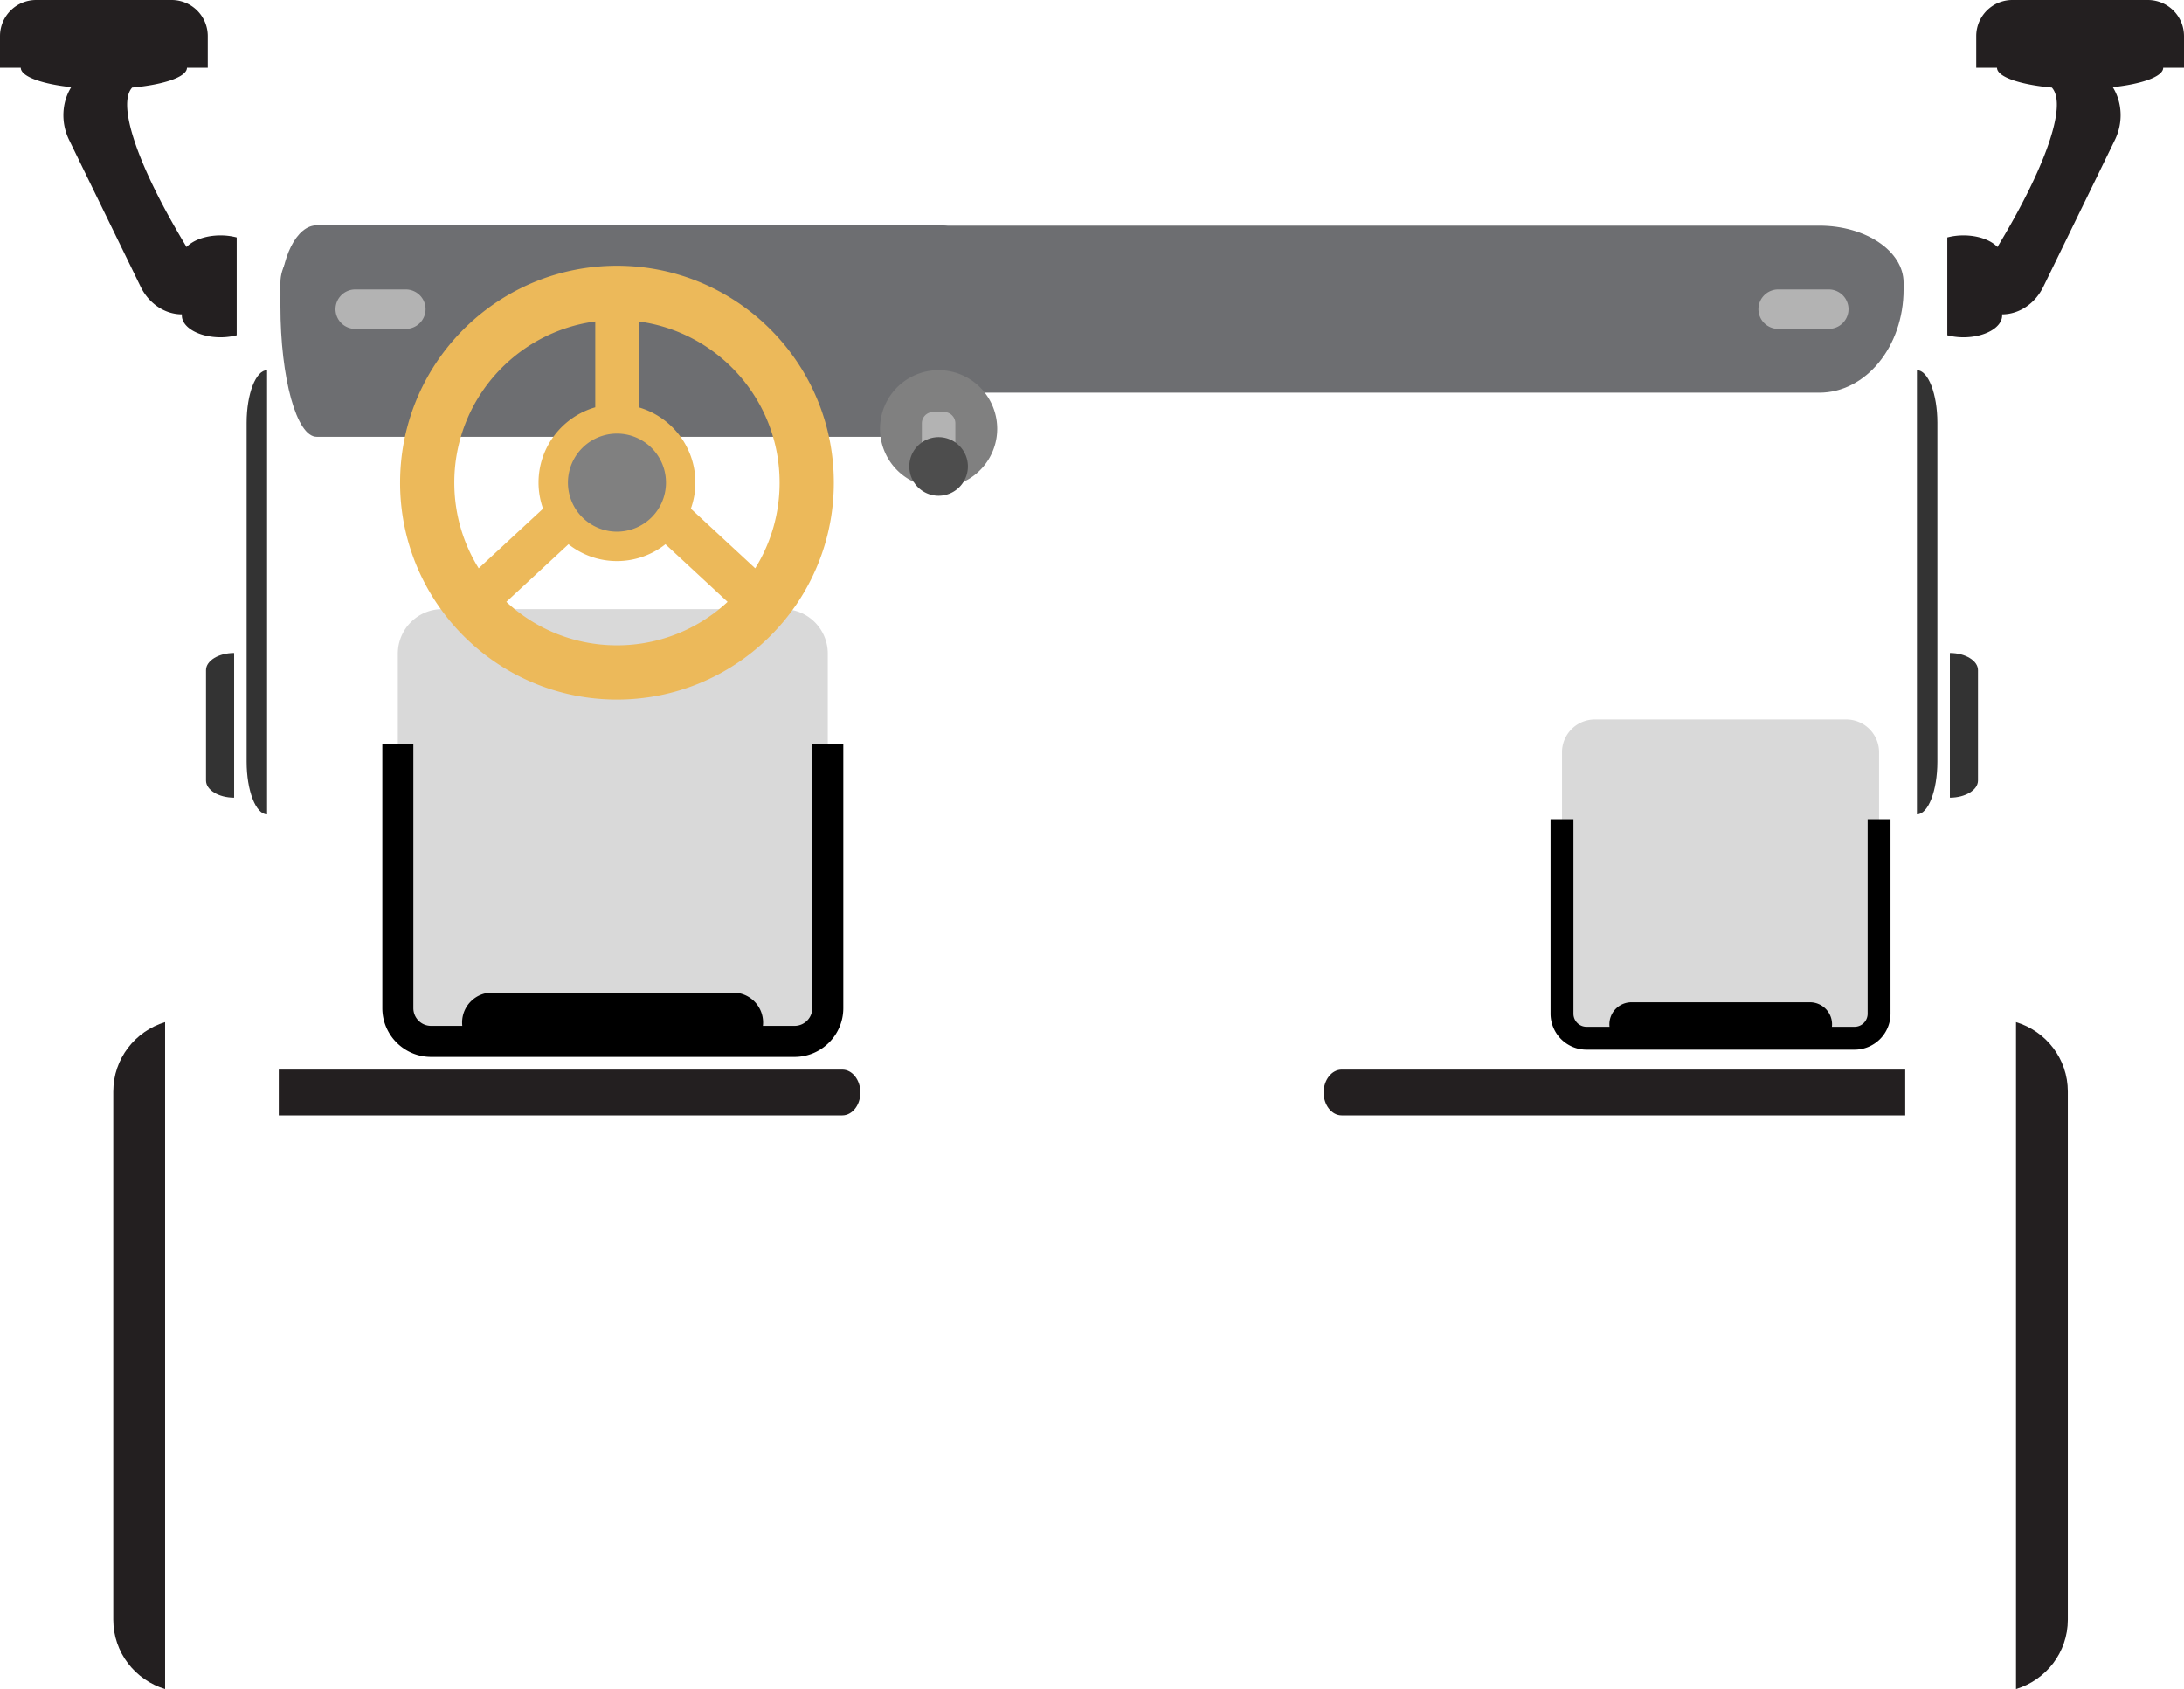 <svg xmlns="http://www.w3.org/2000/svg" width="342.237" height="264.623" viewBox="3125 -2026.357 342.237 264.623"><g data-name="Multiple Layers (25)"><path d="M3432.673-1989.48c2.32 0 4.311.743 5.33 1.822 7.403-12.227 11.016-22.225 8.528-24.981-5.007-.46-8.593-1.673-8.593-3.102h-3.258v-4.956a5.661 5.661 0 0 1 5.661-5.66h21.233a5.662 5.662 0 0 1 5.663 5.66v4.956h-3.258c0 1.364-3.256 2.533-7.903 3.037 1.45 2.313 1.686 5.497.331 8.275l-11.2 22.97c-1.35 2.772-3.897 4.347-6.467 4.352v.172c0 1.89-2.717 3.422-6.067 3.422-.904 0-1.754-.119-2.527-.32v-15.327c.773-.2 1.623-.32 2.527-.32" fill="#231f20" fill-rule="evenodd" data-name="Path 35"/><path d="M3159.563-1989.48c-2.32 0-4.31.743-5.328 1.822-7.403-12.227-11.019-22.225-8.53-24.981 5.009-.46 8.592-1.673 8.592-3.102h3.26v-4.956a5.66 5.66 0 0 0-5.661-5.66h-21.234a5.662 5.662 0 0 0-5.662 5.66v4.956h3.259c0 1.364 3.255 2.533 7.902 3.037-1.45 2.313-1.686 5.497-.33 8.275l11.198 22.97c1.35 2.772 3.9 4.347 6.468 4.352v.172c0 1.89 2.718 3.422 6.066 3.422.906 0 1.754-.119 2.528-.32v-15.327c-.774-.2-1.622-.32-2.528-.32" fill="#231f20" fill-rule="evenodd" data-name="Path 36"/><path d="M3449.034-1855.35v82.746c0 5.15-3.434 9.451-8.12 10.87v-104.486c4.686 1.42 8.12 5.72 8.12 10.87" fill="#231f20" fill-rule="evenodd" data-name="Path 37"/><path d="M3142.75-1855.35v82.746c0 5.15 3.433 9.451 8.122 10.87v-104.486c-4.689 1.42-8.121 5.72-8.121 10.87" fill="#231f20" fill-rule="evenodd" data-name="Path 39"/><path d="M3430.549-1924.054v22.668c2.424 0 4.407-1.208 4.407-2.685v-17.298c0-1.477-1.983-2.685-4.407-2.685" fill="#333" fill-rule="evenodd" data-name="Path 41"/><path d="M3161.689-1924.054v22.668c-2.425 0-4.407-1.208-4.407-2.685v-17.298c0-1.477 1.982-2.685 4.407-2.685" fill="#333" fill-rule="evenodd" data-name="Path 42"/><path d="M3425.386-1968.362v69.59c1.763 0 3.205-3.71 3.205-8.242v-53.108c0-4.532-1.442-8.24-3.205-8.24" fill="#333" fill-rule="evenodd" data-name="Path 43"/><path d="M3166.851-1968.362v69.59c-1.762 0-3.204-3.71-3.204-8.242v-53.108c0-4.532 1.442-8.24 3.204-8.24" fill="#333" fill-rule="evenodd" data-name="Path 44"/><path d="M3335.248-1858.782h88.304v7.172h-88.304c-1.558 0-2.833-1.614-2.833-3.586 0-1.972 1.275-3.586 2.833-3.586" fill="#231f20" fill-rule="evenodd" data-name="Path 46"/><path d="M3256.99-1858.782h-88.305v7.172h88.305c1.558 0 2.833-1.614 2.833-3.586 0-1.972-1.275-3.586-2.833-3.586" fill="#231f20" fill-rule="evenodd" data-name="Path 47"/><path d="M3414.313-1913.637h-39.4a5.142 5.142 0 0 0-5.143 5.142v39.401a5.142 5.142 0 0 0 5.143 5.143h39.401a5.14 5.14 0 0 0 5.141-5.141v-39.403a5.142 5.142 0 0 0-5.142-5.142Z" fill="#d9d9d9" fill-rule="evenodd" data-name="Path 62"/><path d="M3371.562-1867.538c0 1.13.92 2.049 2.05 2.049h42.001a2.05 2.05 0 0 0 2.05-2.049v-30.476h3.585v30.476a5.642 5.642 0 0 1-5.635 5.635h-42.002a5.642 5.642 0 0 1-5.635-5.635v-30.476h3.586v30.476Z" fill-rule="evenodd" data-name="Path 48"/><path d="M3377.196-1865.873a3.458 3.458 0 0 0 3.458 3.458h27.916a3.458 3.458 0 1 0 0-6.915h-27.916a3.458 3.458 0 0 0-3.458 3.457" fill-rule="evenodd" data-name="Path 49"/><path d="M3247.743-1930.925h-53.43a6.972 6.972 0 0 0-6.971 6.972v53.432a6.972 6.972 0 0 0 6.972 6.972h53.43a6.972 6.972 0 0 0 6.973-6.972v-53.43a6.973 6.973 0 0 0-6.974-6.974Z" fill="#d9d9d9" fill-rule="evenodd" data-name="Path 61"/><path d="M3189.773-1868.412a2.78 2.78 0 0 0 2.778 2.779h56.957a2.782 2.782 0 0 0 2.779-2.779v-41.328h4.862v41.328c0 4.213-3.429 7.641-7.64 7.641h-56.958c-4.213 0-7.64-3.428-7.64-7.64v-41.329h4.862v41.328Z" fill-rule="evenodd" data-name="Path 50"/><path d="M3197.413-1866.154c0 2.59 2.099 4.688 4.688 4.688h37.856a4.689 4.689 0 0 0 0-9.377h-37.856c-2.59 0-4.688 2.1-4.688 4.689" fill-rule="evenodd" data-name="Path 51"/><path d="M3182.15-1991.006h227.938c7.296 0 13.209 4 13.209 8.936v1.057c0 8.934-5.913 16.179-13.209 16.179H3182.15c-7.294 0-13.208-7.245-13.208-16.179v-1.057c0-4.935 5.914-8.936 13.208-8.936" fill="#6d6e71" fill-rule="evenodd" data-name="Path 52"/><path d="M3174.619-1991.055h97.962c3.135 0 5.677 5.065 5.677 11.313v1.337c0 11.31-2.542 20.483-5.677 20.483h-97.962c-3.136 0-5.677-9.173-5.677-20.483v-1.337c0-6.248 2.541-11.313 5.677-11.313" fill="#6d6e71" fill-rule="evenodd" data-name="Path 53"/><path d="M3262.897-1959.18a9.183 9.183 0 1 0 18.366 0 9.183 9.183 0 1 0-18.366 0" fill="gray" fill-rule="evenodd" data-name="Path 54"/><path d="M3271.221-1952.62h1.718a1.77 1.77 0 0 0 1.765-1.765v-5.653a1.77 1.77 0 0 0-1.765-1.766h-1.718a1.77 1.77 0 0 0-1.765 1.766v5.653c0 .97.795 1.765 1.765 1.765" fill="#b3b3b3" fill-rule="evenodd" data-name="Path 55"/><path d="M3267.488-1953.277a4.591 4.591 0 1 0 9.183 0 4.591 4.591 0 0 0-9.183 0" fill="#4d4d4d" fill-rule="evenodd" data-name="Path 56"/><path d="M3218.28-1984.554a34.27 34.27 0 0 1 6.796 0c17.173 1.704 30.585 16.192 30.585 33.813 0 7.16-2.219 13.8-6 19.278a34.13 34.13 0 0 1-4.406 5.184c-6.111 5.891-14.417 9.522-23.576 9.522-9.16 0-17.467-3.63-23.578-9.522a34.187 34.187 0 0 1-4.405-5.184 33.816 33.816 0 0 1-6.001-19.278c0-17.621 13.412-32.109 30.585-33.813m28.885 33.813c0-12.923-9.62-23.593-22.089-25.255v13.453c5.133 1.475 8.892 6.196 8.892 11.802 0 1.432-.257 2.8-.708 4.078l10.083 9.345a25.356 25.356 0 0 0 3.822-13.423m-25.486 25.488a25.392 25.392 0 0 0 17.335-6.81l-9.74-9.029a12.226 12.226 0 0 1-7.595 2.64c-2.87 0-5.504-.991-7.596-2.64l-9.74 9.028a25.39 25.39 0 0 0 17.336 6.81m-21.666-12.064 10.083-9.345a12.256 12.256 0 0 1-.707-4.078c0-5.606 3.759-10.327 8.89-11.802v-13.453c-12.468 1.662-22.088 12.332-22.088 25.255 0 4.927 1.402 9.524 3.822 13.423" fill="#ecb95a" fill-rule="evenodd" data-name="Path 57"/><path d="M3213.998-1950.741a7.681 7.681 0 1 0 15.362-.001 7.681 7.681 0 0 0-15.362 0" fill="gray" fill-rule="evenodd" data-name="Path 58"/><path d="M3403.638-1974.832h7.942a3.098 3.098 0 0 0 3.088-3.088 3.098 3.098 0 0 0-3.088-3.089h-7.942a3.098 3.098 0 0 0-3.089 3.089 3.098 3.098 0 0 0 3.089 3.088" fill="#b3b3b3" fill-rule="evenodd" data-name="Path 59"/><path d="M3180.657-1974.832h7.943a3.098 3.098 0 0 0 3.088-3.088 3.098 3.098 0 0 0-3.088-3.089h-7.943a3.098 3.098 0 0 0-3.088 3.089 3.098 3.098 0 0 0 3.088 3.088" fill="#b3b3b3" fill-rule="evenodd" data-name="Path 60"/></g></svg>